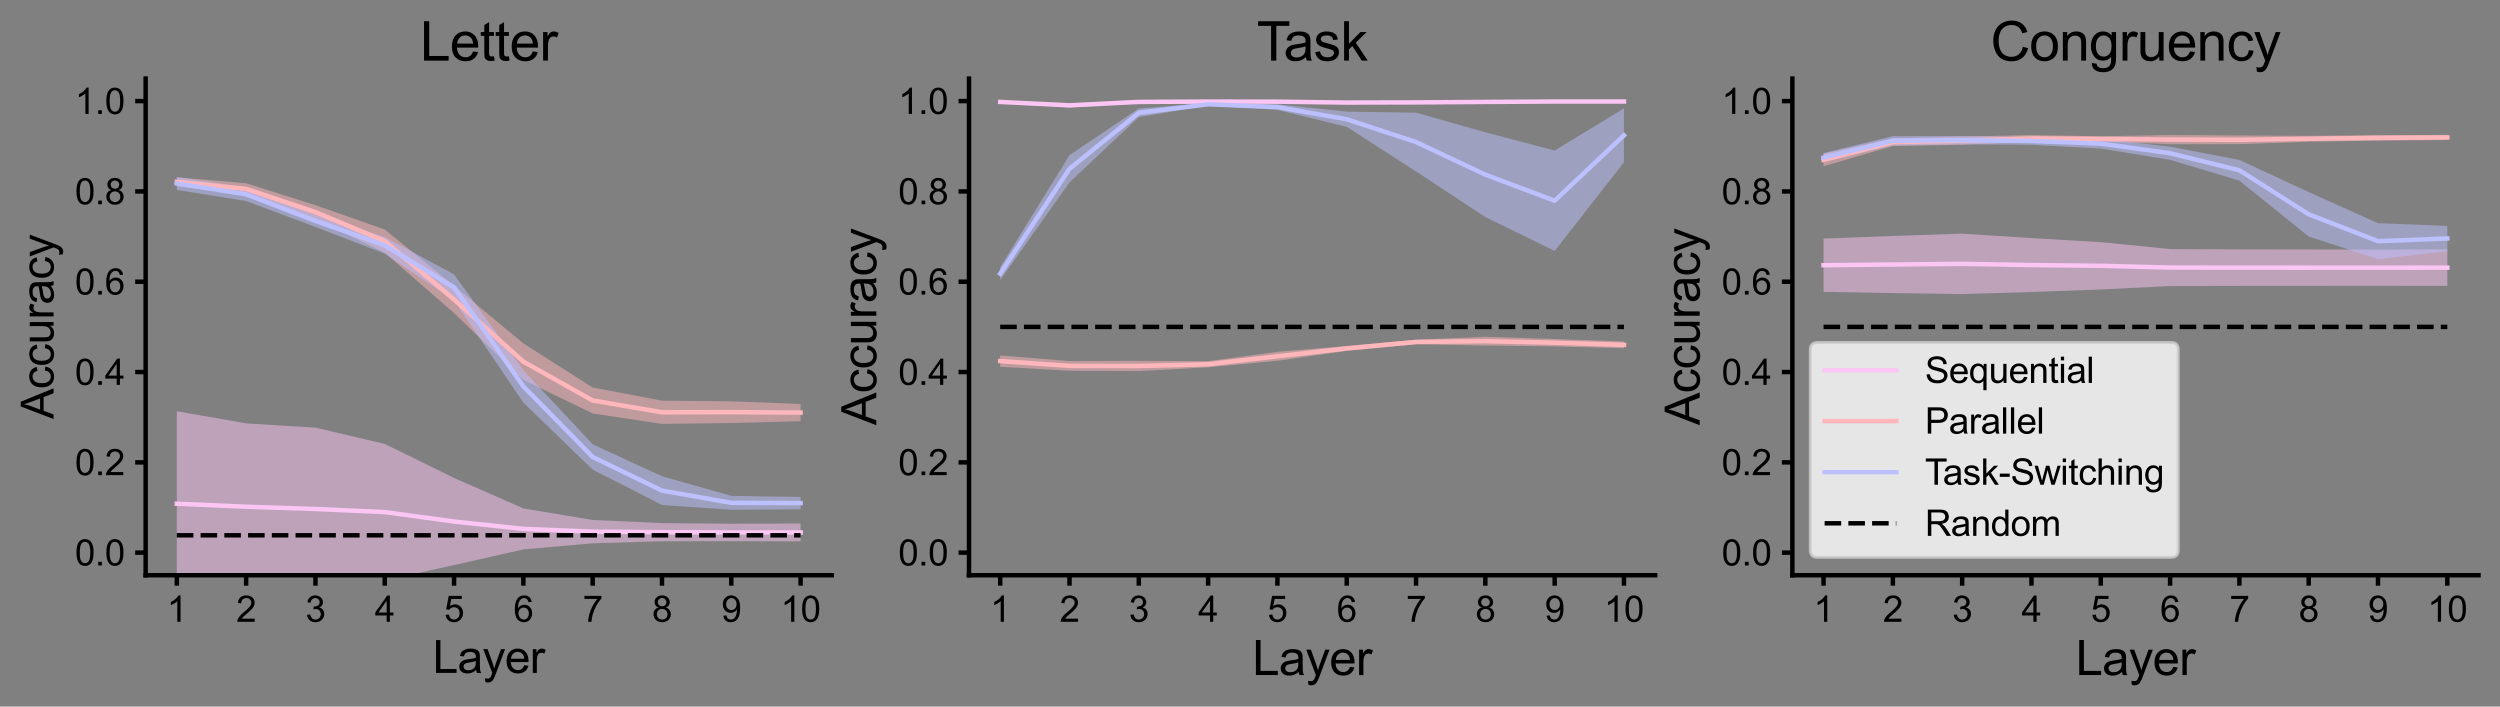 <?xml version="1.0" encoding="utf-8" standalone="no"?>
<!DOCTYPE svg PUBLIC "-//W3C//DTD SVG 1.1//EN"
  "http://www.w3.org/Graphics/SVG/1.1/DTD/svg11.dtd">
<svg height="236.618pt" version="1.1" viewBox="0 0 837.174 236.618" width="837.174pt" xmlns="http://www.w3.org/2000/svg" xmlns:xlink="http://www.w3.org/1999/xlink">
 <rect x="0" y="0" width="837.174" height="236.618" fill="#808080" stroke="none"/>
 <defs>
  <style type="text/css">*{stroke-linecap:butt;stroke-linejoin:round;}</style>
 </defs>
 <g id="figure_1">
  <g id="patch_1">
   <path d="M 0 236.618 
L 837.174 236.618 
L 837.174 0 
L 0 0 
z
" style="fill:none;"/>
  </g>
  <g id="axes_1">
   <g id="patch_2">
    <path d="M 48.774 192.623 
L 278.538 192.623 
L 278.538 26.303 
L 48.774 26.303 
z
" style="fill:none;"/>
   </g>
   <g id="PolyCollection_1">
    <path clip-path="url(#pc967d0739e)" d="M 59.218 137.715 
L 59.218 199.652 
L 82.426 197.592 
L 105.635 197.685 
L 128.843 194.317 
L 152.052 189.236 
L 175.26 183.982 
L 198.469 181.932 
L 221.677 181.252 
L 244.886 181.23 
L 268.095 181.281 
L 268.095 175.307 
L 268.095 175.307 
L 244.886 175.377 
L 221.677 175.171 
L 198.469 174.124 
L 175.26 170.252 
L 152.052 160.05 
L 128.843 148.66 
L 105.635 143.213 
L 82.426 141.78 
L 59.218 137.715 
z
" style="fill:#fbc5f4;fill-opacity:0.5;"/>
   </g>
   <g id="PolyCollection_2">
    <path clip-path="url(#pc967d0739e)" d="M 59.218 59.396 
L 59.218 62.41 
L 82.426 65.149 
L 105.635 73.363 
L 128.843 84.606 
L 152.052 104.846 
L 175.26 127.224 
L 198.469 138.451 
L 221.677 141.952 
L 244.886 141.652 
L 268.095 141.052 
L 268.095 135.283 
L 268.095 135.283 
L 244.886 134.389 
L 221.677 134.181 
L 198.469 129.772 
L 175.26 114.99 
L 152.052 95.741 
L 128.843 76.857 
L 105.635 68.713 
L 82.426 61.366 
L 59.218 59.396 
z
" style="fill:#ffb7bc;fill-opacity:0.5;"/>
   </g>
   <g id="PolyCollection_3">
    <path clip-path="url(#pc967d0739e)" d="M 59.218 59.246 
L 59.218 63.609 
L 82.426 67.318 
L 105.635 76.007 
L 128.843 84.921 
L 152.052 100.578 
L 175.26 134.833 
L 198.469 157.278 
L 221.677 169.116 
L 244.886 170.709 
L 268.095 170.552 
L 268.095 166.41 
L 268.095 166.41 
L 244.886 166.051 
L 221.677 159.476 
L 198.469 148.782 
L 175.26 123.954 
L 152.052 91.898 
L 128.843 79.357 
L 105.635 71.974 
L 82.426 62.839 
L 59.218 59.246 
z
" style="fill:#bdc0ff;fill-opacity:0.5;"/>
   </g>
   <g id="matplotlib.axis_1">
    <g id="xtick_1">
     <g id="line2d_1">
      <defs>
       <path d="M 0 0 
L 0 3.5 
" id="mba973bfcdb" style="stroke:#000000;stroke-width:1.5;"/>
      </defs>
      <g>
       <use style="stroke:#000000;stroke-width:1.5;" x="59.218" xlink:href="#mba973bfcdb" y="192.623"/>
      </g>
     </g>
     <g id="text_1">
      <!-- 1 -->
      <g transform="translate(55.881 208.213)scale(0.12 -0.12)">
       <defs>
        <path d="M 2384 0 
L 1822 0 
L 1822 3584 
Q 1619 3391 1289 3197 
Q 959 3003 697 2906 
L 697 3450 
Q 1169 3672 1522 3987 
Q 1875 4303 2022 4600 
L 2384 4600 
L 2384 0 
z
" id="ArialMT-31" transform="scale(0.016)"/>
       </defs>
       <use xlink:href="#ArialMT-31"/>
      </g>
     </g>
    </g>
    <g id="xtick_2">
     <g id="line2d_2">
      <g>
       <use style="stroke:#000000;stroke-width:1.5;" x="82.426" xlink:href="#mba973bfcdb" y="192.623"/>
      </g>
     </g>
     <g id="text_2">
      <!-- 2 -->
      <g transform="translate(79.09 208.213)scale(0.12 -0.12)">
       <defs>
        <path d="M 3222 541 
L 3222 0 
L 194 0 
Q 188 203 259 391 
Q 375 700 629 1000 
Q 884 1300 1366 1694 
Q 2113 2306 2375 2664 
Q 2638 3022 2638 3341 
Q 2638 3675 2398 3904 
Q 2159 4134 1775 4134 
Q 1369 4134 1125 3890 
Q 881 3647 878 3216 
L 300 3275 
Q 359 3922 746 4261 
Q 1134 4600 1788 4600 
Q 2447 4600 2831 4234 
Q 3216 3869 3216 3328 
Q 3216 3053 3103 2787 
Q 2991 2522 2730 2228 
Q 2469 1934 1863 1422 
Q 1356 997 1212 845 
Q 1069 694 975 541 
L 3222 541 
z
" id="ArialMT-32" transform="scale(0.016)"/>
       </defs>
       <use xlink:href="#ArialMT-32"/>
      </g>
     </g>
    </g>
    <g id="xtick_3">
     <g id="line2d_3">
      <g>
       <use style="stroke:#000000;stroke-width:1.5;" x="105.635" xlink:href="#mba973bfcdb" y="192.623"/>
      </g>
     </g>
     <g id="text_3">
      <!-- 3 -->
      <g transform="translate(102.298 208.213)scale(0.12 -0.12)">
       <defs>
        <path d="M 269 1209 
L 831 1284 
Q 928 806 1161 595 
Q 1394 384 1728 384 
Q 2125 384 2398 659 
Q 2672 934 2672 1341 
Q 2672 1728 2419 1979 
Q 2166 2231 1775 2231 
Q 1616 2231 1378 2169 
L 1441 2663 
Q 1497 2656 1531 2656 
Q 1891 2656 2178 2843 
Q 2466 3031 2466 3422 
Q 2466 3731 2256 3934 
Q 2047 4138 1716 4138 
Q 1388 4138 1169 3931 
Q 950 3725 888 3313 
L 325 3413 
Q 428 3978 793 4289 
Q 1159 4600 1703 4600 
Q 2078 4600 2393 4439 
Q 2709 4278 2876 4000 
Q 3044 3722 3044 3409 
Q 3044 3113 2884 2869 
Q 2725 2625 2413 2481 
Q 2819 2388 3044 2092 
Q 3269 1797 3269 1353 
Q 3269 753 2831 336 
Q 2394 -81 1725 -81 
Q 1122 -81 723 278 
Q 325 638 269 1209 
z
" id="ArialMT-33" transform="scale(0.016)"/>
       </defs>
       <use xlink:href="#ArialMT-33"/>
      </g>
     </g>
    </g>
    <g id="xtick_4">
     <g id="line2d_4">
      <g>
       <use style="stroke:#000000;stroke-width:1.5;" x="128.843" xlink:href="#mba973bfcdb" y="192.623"/>
      </g>
     </g>
     <g id="text_4">
      <!-- 4 -->
      <g transform="translate(125.507 208.213)scale(0.12 -0.12)">
       <defs>
        <path d="M 2069 0 
L 2069 1097 
L 81 1097 
L 81 1613 
L 2172 4581 
L 2631 4581 
L 2631 1613 
L 3250 1613 
L 3250 1097 
L 2631 1097 
L 2631 0 
L 2069 0 
z
M 2069 1613 
L 2069 3678 
L 634 1613 
L 2069 1613 
z
" id="ArialMT-34" transform="scale(0.016)"/>
       </defs>
       <use xlink:href="#ArialMT-34"/>
      </g>
     </g>
    </g>
    <g id="xtick_5">
     <g id="line2d_5">
      <g>
       <use style="stroke:#000000;stroke-width:1.5;" x="152.052" xlink:href="#mba973bfcdb" y="192.623"/>
      </g>
     </g>
     <g id="text_5">
      <!-- 5 -->
      <g transform="translate(148.715 208.213)scale(0.12 -0.12)">
       <defs>
        <path d="M 266 1200 
L 856 1250 
Q 922 819 1161 601 
Q 1400 384 1738 384 
Q 2144 384 2425 690 
Q 2706 997 2706 1503 
Q 2706 1984 2436 2262 
Q 2166 2541 1728 2541 
Q 1456 2541 1237 2417 
Q 1019 2294 894 2097 
L 366 2166 
L 809 4519 
L 3088 4519 
L 3088 3981 
L 1259 3981 
L 1013 2750 
Q 1425 3038 1878 3038 
Q 2478 3038 2890 2622 
Q 3303 2206 3303 1553 
Q 3303 931 2941 478 
Q 2500 -78 1738 -78 
Q 1113 -78 717 272 
Q 322 622 266 1200 
z
" id="ArialMT-35" transform="scale(0.016)"/>
       </defs>
       <use xlink:href="#ArialMT-35"/>
      </g>
     </g>
    </g>
    <g id="xtick_6">
     <g id="line2d_6">
      <g>
       <use style="stroke:#000000;stroke-width:1.5;" x="175.26" xlink:href="#mba973bfcdb" y="192.623"/>
      </g>
     </g>
     <g id="text_6">
      <!-- 6 -->
      <g transform="translate(171.924 208.213)scale(0.12 -0.12)">
       <defs>
        <path d="M 3184 3459 
L 2625 3416 
Q 2550 3747 2413 3897 
Q 2184 4138 1850 4138 
Q 1581 4138 1378 3988 
Q 1113 3794 959 3422 
Q 806 3050 800 2363 
Q 1003 2672 1297 2822 
Q 1591 2972 1913 2972 
Q 2475 2972 2870 2558 
Q 3266 2144 3266 1488 
Q 3266 1056 3080 686 
Q 2894 316 2569 119 
Q 2244 -78 1831 -78 
Q 1128 -78 684 439 
Q 241 956 241 2144 
Q 241 3472 731 4075 
Q 1159 4600 1884 4600 
Q 2425 4600 2770 4297 
Q 3116 3994 3184 3459 
z
M 888 1484 
Q 888 1194 1011 928 
Q 1134 663 1356 523 
Q 1578 384 1822 384 
Q 2178 384 2434 671 
Q 2691 959 2691 1453 
Q 2691 1928 2437 2201 
Q 2184 2475 1800 2475 
Q 1419 2475 1153 2201 
Q 888 1928 888 1484 
z
" id="ArialMT-36" transform="scale(0.016)"/>
       </defs>
       <use xlink:href="#ArialMT-36"/>
      </g>
     </g>
    </g>
    <g id="xtick_7">
     <g id="line2d_7">
      <g>
       <use style="stroke:#000000;stroke-width:1.5;" x="198.469" xlink:href="#mba973bfcdb" y="192.623"/>
      </g>
     </g>
     <g id="text_7">
      <!-- 7 -->
      <g transform="translate(195.132 208.213)scale(0.12 -0.12)">
       <defs>
        <path d="M 303 3981 
L 303 4522 
L 3269 4522 
L 3269 4084 
Q 2831 3619 2401 2847 
Q 1972 2075 1738 1259 
Q 1569 684 1522 0 
L 944 0 
Q 953 541 1156 1306 
Q 1359 2072 1739 2783 
Q 2119 3494 2547 3981 
L 303 3981 
z
" id="ArialMT-37" transform="scale(0.016)"/>
       </defs>
       <use xlink:href="#ArialMT-37"/>
      </g>
     </g>
    </g>
    <g id="xtick_8">
     <g id="line2d_8">
      <g>
       <use style="stroke:#000000;stroke-width:1.5;" x="221.677" xlink:href="#mba973bfcdb" y="192.623"/>
      </g>
     </g>
     <g id="text_8">
      <!-- 8 -->
      <g transform="translate(218.341 208.213)scale(0.12 -0.12)">
       <defs>
        <path d="M 1131 2484 
Q 781 2613 612 2850 
Q 444 3088 444 3419 
Q 444 3919 803 4259 
Q 1163 4600 1759 4600 
Q 2359 4600 2725 4251 
Q 3091 3903 3091 3403 
Q 3091 3084 2923 2848 
Q 2756 2613 2416 2484 
Q 2838 2347 3058 2040 
Q 3278 1734 3278 1309 
Q 3278 722 2862 322 
Q 2447 -78 1769 -78 
Q 1091 -78 675 323 
Q 259 725 259 1325 
Q 259 1772 486 2073 
Q 713 2375 1131 2484 
z
M 1019 3438 
Q 1019 3113 1228 2906 
Q 1438 2700 1772 2700 
Q 2097 2700 2305 2904 
Q 2513 3109 2513 3406 
Q 2513 3716 2298 3927 
Q 2084 4138 1766 4138 
Q 1444 4138 1231 3931 
Q 1019 3725 1019 3438 
z
M 838 1322 
Q 838 1081 952 856 
Q 1066 631 1291 507 
Q 1516 384 1775 384 
Q 2178 384 2440 643 
Q 2703 903 2703 1303 
Q 2703 1709 2433 1975 
Q 2163 2241 1756 2241 
Q 1359 2241 1098 1978 
Q 838 1716 838 1322 
z
" id="ArialMT-38" transform="scale(0.016)"/>
       </defs>
       <use xlink:href="#ArialMT-38"/>
      </g>
     </g>
    </g>
    <g id="xtick_9">
     <g id="line2d_9">
      <g>
       <use style="stroke:#000000;stroke-width:1.5;" x="244.886" xlink:href="#mba973bfcdb" y="192.623"/>
      </g>
     </g>
     <g id="text_9">
      <!-- 9 -->
      <g transform="translate(241.549 208.213)scale(0.12 -0.12)">
       <defs>
        <path d="M 350 1059 
L 891 1109 
Q 959 728 1153 556 
Q 1347 384 1650 384 
Q 1909 384 2104 503 
Q 2300 622 2425 820 
Q 2550 1019 2634 1356 
Q 2719 1694 2719 2044 
Q 2719 2081 2716 2156 
Q 2547 1888 2255 1720 
Q 1963 1553 1622 1553 
Q 1053 1553 659 1965 
Q 266 2378 266 3053 
Q 266 3750 677 4175 
Q 1088 4600 1706 4600 
Q 2153 4600 2523 4359 
Q 2894 4119 3086 3673 
Q 3278 3228 3278 2384 
Q 3278 1506 3087 986 
Q 2897 466 2520 194 
Q 2144 -78 1638 -78 
Q 1100 -78 759 220 
Q 419 519 350 1059 
z
M 2653 3081 
Q 2653 3566 2395 3850 
Q 2138 4134 1775 4134 
Q 1400 4134 1122 3828 
Q 844 3522 844 3034 
Q 844 2597 1108 2323 
Q 1372 2050 1759 2050 
Q 2150 2050 2401 2323 
Q 2653 2597 2653 3081 
z
" id="ArialMT-39" transform="scale(0.016)"/>
       </defs>
       <use xlink:href="#ArialMT-39"/>
      </g>
     </g>
    </g>
    <g id="xtick_10">
     <g id="line2d_10">
      <g>
       <use style="stroke:#000000;stroke-width:1.5;" x="268.095" xlink:href="#mba973bfcdb" y="192.623"/>
      </g>
     </g>
     <g id="text_10">
      <!-- 10 -->
      <g transform="translate(261.421 208.213)scale(0.12 -0.12)">
       <defs>
        <path d="M 266 2259 
Q 266 3072 433 3567 
Q 600 4063 929 4331 
Q 1259 4600 1759 4600 
Q 2128 4600 2406 4451 
Q 2684 4303 2865 4023 
Q 3047 3744 3150 3342 
Q 3253 2941 3253 2259 
Q 3253 1453 3087 958 
Q 2922 463 2592 192 
Q 2263 -78 1759 -78 
Q 1097 -78 719 397 
Q 266 969 266 2259 
z
M 844 2259 
Q 844 1131 1108 757 
Q 1372 384 1759 384 
Q 2147 384 2411 759 
Q 2675 1134 2675 2259 
Q 2675 3391 2411 3762 
Q 2147 4134 1753 4134 
Q 1366 4134 1134 3806 
Q 844 3388 844 2259 
z
" id="ArialMT-30" transform="scale(0.016)"/>
       </defs>
       <use xlink:href="#ArialMT-31"/>
       <use x="55.615" xlink:href="#ArialMT-30"/>
      </g>
     </g>
    </g>
    <g id="text_11">
     <!-- Layer -->
     <g transform="translate(144.897 225.335)scale(0.15 -0.15)">
      <defs>
       <path d="M 469 0 
L 469 4581 
L 1075 4581 
L 1075 541 
L 3331 541 
L 3331 0 
L 469 0 
z
" id="ArialMT-4c" transform="scale(0.016)"/>
       <path d="M 2588 409 
Q 2275 144 1986 34 
Q 1697 -75 1366 -75 
Q 819 -75 525 192 
Q 231 459 231 875 
Q 231 1119 342 1320 
Q 453 1522 633 1644 
Q 813 1766 1038 1828 
Q 1203 1872 1538 1913 
Q 2219 1994 2541 2106 
Q 2544 2222 2544 2253 
Q 2544 2597 2384 2738 
Q 2169 2928 1744 2928 
Q 1347 2928 1158 2789 
Q 969 2650 878 2297 
L 328 2372 
Q 403 2725 575 2942 
Q 747 3159 1072 3276 
Q 1397 3394 1825 3394 
Q 2250 3394 2515 3294 
Q 2781 3194 2906 3042 
Q 3031 2891 3081 2659 
Q 3109 2516 3109 2141 
L 3109 1391 
Q 3109 606 3145 398 
Q 3181 191 3288 0 
L 2700 0 
Q 2613 175 2588 409 
z
M 2541 1666 
Q 2234 1541 1622 1453 
Q 1275 1403 1131 1340 
Q 988 1278 909 1158 
Q 831 1038 831 891 
Q 831 666 1001 516 
Q 1172 366 1500 366 
Q 1825 366 2078 508 
Q 2331 650 2450 897 
Q 2541 1088 2541 1459 
L 2541 1666 
z
" id="ArialMT-61" transform="scale(0.016)"/>
       <path d="M 397 -1278 
L 334 -750 
Q 519 -800 656 -800 
Q 844 -800 956 -737 
Q 1069 -675 1141 -563 
Q 1194 -478 1313 -144 
Q 1328 -97 1363 -6 
L 103 3319 
L 709 3319 
L 1400 1397 
Q 1534 1031 1641 628 
Q 1738 1016 1872 1384 
L 2581 3319 
L 3144 3319 
L 1881 -56 
Q 1678 -603 1566 -809 
Q 1416 -1088 1222 -1217 
Q 1028 -1347 759 -1347 
Q 597 -1347 397 -1278 
z
" id="ArialMT-79" transform="scale(0.016)"/>
       <path d="M 2694 1069 
L 3275 997 
Q 3138 488 2766 206 
Q 2394 -75 1816 -75 
Q 1088 -75 661 373 
Q 234 822 234 1631 
Q 234 2469 665 2931 
Q 1097 3394 1784 3394 
Q 2450 3394 2872 2941 
Q 3294 2488 3294 1666 
Q 3294 1616 3291 1516 
L 816 1516 
Q 847 969 1125 678 
Q 1403 388 1819 388 
Q 2128 388 2347 550 
Q 2566 713 2694 1069 
z
M 847 1978 
L 2700 1978 
Q 2663 2397 2488 2606 
Q 2219 2931 1791 2931 
Q 1403 2931 1139 2672 
Q 875 2413 847 1978 
z
" id="ArialMT-65" transform="scale(0.016)"/>
       <path d="M 416 0 
L 416 3319 
L 922 3319 
L 922 2816 
Q 1116 3169 1280 3281 
Q 1444 3394 1641 3394 
Q 1925 3394 2219 3213 
L 2025 2691 
Q 1819 2813 1613 2813 
Q 1428 2813 1281 2702 
Q 1134 2591 1072 2394 
Q 978 2094 978 1738 
L 978 0 
L 416 0 
z
" id="ArialMT-72" transform="scale(0.016)"/>
      </defs>
      <use xlink:href="#ArialMT-4c"/>
      <use x="55.615" xlink:href="#ArialMT-61"/>
      <use x="111.23" xlink:href="#ArialMT-79"/>
      <use x="161.23" xlink:href="#ArialMT-65"/>
      <use x="216.846" xlink:href="#ArialMT-72"/>
     </g>
    </g>
   </g>
   <g id="matplotlib.axis_2">
    <g id="ytick_1">
     <g id="line2d_11">
      <defs>
       <path d="M 0 0 
L -3.5 0 
" id="mf92af7bcd1" style="stroke:#000000;stroke-width:1.5;"/>
      </defs>
      <g>
       <use style="stroke:#000000;stroke-width:1.5;" x="48.774" xlink:href="#mf92af7bcd1" y="185.063"/>
      </g>
     </g>
     <g id="text_12">
      <!-- 0.0 -->
      <g transform="translate(25.094 189.358)scale(0.12 -0.12)">
       <defs>
        <path d="M 581 0 
L 581 641 
L 1222 641 
L 1222 0 
L 581 0 
z
" id="ArialMT-2e" transform="scale(0.016)"/>
       </defs>
       <use xlink:href="#ArialMT-30"/>
       <use x="55.615" xlink:href="#ArialMT-2e"/>
       <use x="83.398" xlink:href="#ArialMT-30"/>
      </g>
     </g>
    </g>
    <g id="ytick_2">
     <g id="line2d_12">
      <g>
       <use style="stroke:#000000;stroke-width:1.5;" x="48.774" xlink:href="#mf92af7bcd1" y="154.823"/>
      </g>
     </g>
     <g id="text_13">
      <!-- 0.2 -->
      <g transform="translate(25.094 159.118)scale(0.12 -0.12)">
       <use xlink:href="#ArialMT-30"/>
       <use x="55.615" xlink:href="#ArialMT-2e"/>
       <use x="83.398" xlink:href="#ArialMT-32"/>
      </g>
     </g>
    </g>
    <g id="ytick_3">
     <g id="line2d_13">
      <g>
       <use style="stroke:#000000;stroke-width:1.5;" x="48.774" xlink:href="#mf92af7bcd1" y="124.583"/>
      </g>
     </g>
     <g id="text_14">
      <!-- 0.4 -->
      <g transform="translate(25.094 128.878)scale(0.12 -0.12)">
       <use xlink:href="#ArialMT-30"/>
       <use x="55.615" xlink:href="#ArialMT-2e"/>
       <use x="83.398" xlink:href="#ArialMT-34"/>
      </g>
     </g>
    </g>
    <g id="ytick_4">
     <g id="line2d_14">
      <g>
       <use style="stroke:#000000;stroke-width:1.5;" x="48.774" xlink:href="#mf92af7bcd1" y="94.343"/>
      </g>
     </g>
     <g id="text_15">
      <!-- 0.6 -->
      <g transform="translate(25.094 98.638)scale(0.12 -0.12)">
       <use xlink:href="#ArialMT-30"/>
       <use x="55.615" xlink:href="#ArialMT-2e"/>
       <use x="83.398" xlink:href="#ArialMT-36"/>
      </g>
     </g>
    </g>
    <g id="ytick_5">
     <g id="line2d_15">
      <g>
       <use style="stroke:#000000;stroke-width:1.5;" x="48.774" xlink:href="#mf92af7bcd1" y="64.103"/>
      </g>
     </g>
     <g id="text_16">
      <!-- 0.8 -->
      <g transform="translate(25.094 68.398)scale(0.12 -0.12)">
       <use xlink:href="#ArialMT-30"/>
       <use x="55.615" xlink:href="#ArialMT-2e"/>
       <use x="83.398" xlink:href="#ArialMT-38"/>
      </g>
     </g>
    </g>
    <g id="ytick_6">
     <g id="line2d_16">
      <g>
       <use style="stroke:#000000;stroke-width:1.5;" x="48.774" xlink:href="#mf92af7bcd1" y="33.863"/>
      </g>
     </g>
     <g id="text_17">
      <!-- 1.0 -->
      <g transform="translate(25.094 38.158)scale(0.12 -0.12)">
       <use xlink:href="#ArialMT-31"/>
       <use x="55.615" xlink:href="#ArialMT-2e"/>
       <use x="83.398" xlink:href="#ArialMT-30"/>
      </g>
     </g>
    </g>
    <g id="text_18">
     <!-- Accuracy -->
     <g transform="translate(17.937 140.305)rotate(-90)scale(0.15 -0.15)">
      <defs>
       <path d="M -9 0 
L 1750 4581 
L 2403 4581 
L 4278 0 
L 3588 0 
L 3053 1388 
L 1138 1388 
L 634 0 
L -9 0 
z
M 1313 1881 
L 2866 1881 
L 2388 3150 
Q 2169 3728 2063 4100 
Q 1975 3659 1816 3225 
L 1313 1881 
z
" id="ArialMT-41" transform="scale(0.016)"/>
       <path d="M 2588 1216 
L 3141 1144 
Q 3050 572 2676 248 
Q 2303 -75 1759 -75 
Q 1078 -75 664 370 
Q 250 816 250 1647 
Q 250 2184 428 2587 
Q 606 2991 970 3192 
Q 1334 3394 1763 3394 
Q 2303 3394 2647 3120 
Q 2991 2847 3088 2344 
L 2541 2259 
Q 2463 2594 2264 2762 
Q 2066 2931 1784 2931 
Q 1359 2931 1093 2626 
Q 828 2322 828 1663 
Q 828 994 1084 691 
Q 1341 388 1753 388 
Q 2084 388 2306 591 
Q 2528 794 2588 1216 
z
" id="ArialMT-63" transform="scale(0.016)"/>
       <path d="M 2597 0 
L 2597 488 
Q 2209 -75 1544 -75 
Q 1250 -75 995 37 
Q 741 150 617 320 
Q 494 491 444 738 
Q 409 903 409 1263 
L 409 3319 
L 972 3319 
L 972 1478 
Q 972 1038 1006 884 
Q 1059 663 1231 536 
Q 1403 409 1656 409 
Q 1909 409 2131 539 
Q 2353 669 2445 892 
Q 2538 1116 2538 1541 
L 2538 3319 
L 3100 3319 
L 3100 0 
L 2597 0 
z
" id="ArialMT-75" transform="scale(0.016)"/>
      </defs>
      <use xlink:href="#ArialMT-41"/>
      <use x="66.699" xlink:href="#ArialMT-63"/>
      <use x="116.699" xlink:href="#ArialMT-63"/>
      <use x="166.699" xlink:href="#ArialMT-75"/>
      <use x="222.314" xlink:href="#ArialMT-72"/>
      <use x="255.615" xlink:href="#ArialMT-61"/>
      <use x="311.23" xlink:href="#ArialMT-63"/>
      <use x="361.23" xlink:href="#ArialMT-79"/>
     </g>
    </g>
   </g>
   <g id="line2d_17">
    <path clip-path="url(#pc967d0739e)" d="M 59.218 168.683 
L 82.426 169.686 
L 105.635 170.449 
L 128.843 171.489 
L 152.052 174.643 
L 175.26 177.117 
L 198.469 178.028 
L 221.677 178.212 
L 244.886 178.304 
L 268.095 178.294 
" style="fill:none;stroke:#fbc5f4;stroke-linecap:square;stroke-width:1.5;"/>
   </g>
   <g id="line2d_18">
    <path clip-path="url(#pc967d0739e)" d="M 59.218 60.903 
L 82.426 63.257 
L 105.635 71.038 
L 128.843 80.732 
L 152.052 100.294 
L 175.26 121.107 
L 198.469 134.112 
L 221.677 138.066 
L 244.886 138.02 
L 268.095 138.168 
" style="fill:none;stroke:#ffb7bc;stroke-linecap:square;stroke-width:1.5;"/>
   </g>
   <g id="line2d_19">
    <path clip-path="url(#pc967d0739e)" d="M 59.218 61.427 
L 82.426 65.078 
L 105.635 73.99 
L 128.843 82.139 
L 152.052 96.238 
L 175.26 129.394 
L 198.469 153.03 
L 221.677 164.296 
L 244.886 168.38 
L 268.095 168.481 
" style="fill:none;stroke:#bdc0ff;stroke-linecap:square;stroke-width:1.5;"/>
   </g>
   <g id="line2d_20">
    <path clip-path="url(#pc967d0739e)" d="M 59.218 179.248 
L 82.426 179.248 
L 105.635 179.248 
L 128.843 179.248 
L 152.052 179.248 
L 175.26 179.248 
L 198.469 179.248 
L 221.677 179.248 
L 244.886 179.248 
L 268.095 179.248 
" style="fill:none;stroke:#000000;stroke-dasharray:5.55,2.4;stroke-dashoffset:0;stroke-width:1.5;"/>
   </g>
   <g id="patch_3">
    <path d="M 48.774 192.623 
L 48.774 26.303 
" style="fill:none;stroke:#000000;stroke-linecap:square;stroke-linejoin:miter;stroke-width:1.5;"/>
   </g>
   <g id="patch_4">
    <path d="M 48.774 192.623 
L 278.538 192.623 
" style="fill:none;stroke:#000000;stroke-linecap:square;stroke-linejoin:miter;stroke-width:1.5;"/>
   </g>
   <g id="text_19">
    <!-- Letter -->
    <g transform="translate(140.644 20.303)scale(0.18 -0.18)">
     <defs>
      <path d="M 1650 503 
L 1731 6 
Q 1494 -44 1306 -44 
Q 1000 -44 831 53 
Q 663 150 594 308 
Q 525 466 525 972 
L 525 2881 
L 113 2881 
L 113 3319 
L 525 3319 
L 525 4141 
L 1084 4478 
L 1084 3319 
L 1650 3319 
L 1650 2881 
L 1084 2881 
L 1084 941 
Q 1084 700 1114 631 
Q 1144 563 1211 522 
Q 1278 481 1403 481 
Q 1497 481 1650 503 
z
" id="ArialMT-74" transform="scale(0.016)"/>
     </defs>
     <use xlink:href="#ArialMT-4c"/>
     <use x="55.615" xlink:href="#ArialMT-65"/>
     <use x="111.23" xlink:href="#ArialMT-74"/>
     <use x="139.014" xlink:href="#ArialMT-74"/>
     <use x="166.797" xlink:href="#ArialMT-65"/>
     <use x="222.412" xlink:href="#ArialMT-72"/>
    </g>
   </g>
  </g>
  <g id="axes_2">
   <g id="patch_5">
    <path d="M 324.491 192.623 
L 554.256 192.623 
L 554.256 26.303 
L 324.491 26.303 
z
" style="fill:none;"/>
   </g>
   <g id="PolyCollection_4">
    <path clip-path="url(#p9aa01dba9c)" d="M 334.935 34.039 
L 334.935 34.24 
L 358.144 36.01 
L 381.352 34.268 
L 404.561 34.121 
L 427.769 34.207 
L 450.978 34.623 
L 474.187 34.43 
L 497.395 34.35 
L 520.604 34.103 
L 543.812 34.092 
L 543.812 33.874 
L 543.812 33.874 
L 520.604 33.882 
L 497.395 33.911 
L 474.187 34.143 
L 450.978 34.06 
L 427.769 33.888 
L 404.561 33.9 
L 381.352 33.974 
L 358.144 34.55 
L 334.935 34.039 
z
" style="fill:#fbc5f4;fill-opacity:0.5;"/>
   </g>
   <g id="PolyCollection_5">
    <path clip-path="url(#p9aa01dba9c)" d="M 334.935 119.023 
L 334.935 122.823 
L 358.144 124.15 
L 381.352 124.272 
L 404.561 122.992 
L 427.769 120.812 
L 450.978 117.496 
L 474.187 115.28 
L 497.395 115.715 
L 520.604 115.985 
L 543.812 116.61 
L 543.812 114.347 
L 543.812 114.347 
L 520.604 113.537 
L 497.395 112.777 
L 474.187 113.745 
L 450.978 115.852 
L 427.769 117.815 
L 404.561 120.951 
L 381.352 120.83 
L 358.144 120.915 
L 334.935 119.023 
z
" style="fill:#ffb7bc;fill-opacity:0.5;"/>
   </g>
   <g id="PolyCollection_6">
    <path clip-path="url(#p9aa01dba9c)" d="M 334.935 89.485 
L 334.935 93.775 
L 358.144 61.081 
L 381.352 39.213 
L 404.561 35.307 
L 427.769 36.78 
L 450.978 42.492 
L 474.187 57.417 
L 497.395 72.673 
L 520.604 84.036 
L 543.812 54.35 
L 543.812 36.296 
L 543.812 36.296 
L 520.604 50.406 
L 497.395 44.295 
L 474.187 37.736 
L 450.978 37.375 
L 427.769 34.939 
L 404.561 34.535 
L 381.352 36.331 
L 358.144 51.951 
L 334.935 89.485 
z
" style="fill:#bdc0ff;fill-opacity:0.5;"/>
   </g>
   <g id="matplotlib.axis_3">
    <g id="xtick_11">
     <g id="line2d_21">
      <g>
       <use style="stroke:#000000;stroke-width:1.5;" x="334.935" xlink:href="#mba973bfcdb" y="192.623"/>
      </g>
     </g>
     <g id="text_20">
      <!-- 1 -->
      <g transform="translate(331.599 208.213)scale(0.12 -0.12)">
       <use xlink:href="#ArialMT-31"/>
      </g>
     </g>
    </g>
    <g id="xtick_12">
     <g id="line2d_22">
      <g>
       <use style="stroke:#000000;stroke-width:1.5;" x="358.144" xlink:href="#mba973bfcdb" y="192.623"/>
      </g>
     </g>
     <g id="text_21">
      <!-- 2 -->
      <g transform="translate(354.807 208.213)scale(0.12 -0.12)">
       <use xlink:href="#ArialMT-32"/>
      </g>
     </g>
    </g>
    <g id="xtick_13">
     <g id="line2d_23">
      <g>
       <use style="stroke:#000000;stroke-width:1.5;" x="381.352" xlink:href="#mba973bfcdb" y="192.623"/>
      </g>
     </g>
     <g id="text_22">
      <!-- 3 -->
      <g transform="translate(378.016 208.213)scale(0.12 -0.12)">
       <use xlink:href="#ArialMT-33"/>
      </g>
     </g>
    </g>
    <g id="xtick_14">
     <g id="line2d_24">
      <g>
       <use style="stroke:#000000;stroke-width:1.5;" x="404.561" xlink:href="#mba973bfcdb" y="192.623"/>
      </g>
     </g>
     <g id="text_23">
      <!-- 4 -->
      <g transform="translate(401.224 208.213)scale(0.12 -0.12)">
       <use xlink:href="#ArialMT-34"/>
      </g>
     </g>
    </g>
    <g id="xtick_15">
     <g id="line2d_25">
      <g>
       <use style="stroke:#000000;stroke-width:1.5;" x="427.769" xlink:href="#mba973bfcdb" y="192.623"/>
      </g>
     </g>
     <g id="text_24">
      <!-- 5 -->
      <g transform="translate(424.433 208.213)scale(0.12 -0.12)">
       <use xlink:href="#ArialMT-35"/>
      </g>
     </g>
    </g>
    <g id="xtick_16">
     <g id="line2d_26">
      <g>
       <use style="stroke:#000000;stroke-width:1.5;" x="450.978" xlink:href="#mba973bfcdb" y="192.623"/>
      </g>
     </g>
     <g id="text_25">
      <!-- 6 -->
      <g transform="translate(447.641 208.213)scale(0.12 -0.12)">
       <use xlink:href="#ArialMT-36"/>
      </g>
     </g>
    </g>
    <g id="xtick_17">
     <g id="line2d_27">
      <g>
       <use style="stroke:#000000;stroke-width:1.5;" x="474.187" xlink:href="#mba973bfcdb" y="192.623"/>
      </g>
     </g>
     <g id="text_26">
      <!-- 7 -->
      <g transform="translate(470.85 208.213)scale(0.12 -0.12)">
       <use xlink:href="#ArialMT-37"/>
      </g>
     </g>
    </g>
    <g id="xtick_18">
     <g id="line2d_28">
      <g>
       <use style="stroke:#000000;stroke-width:1.5;" x="497.395" xlink:href="#mba973bfcdb" y="192.623"/>
      </g>
     </g>
     <g id="text_27">
      <!-- 8 -->
      <g transform="translate(494.059 208.213)scale(0.12 -0.12)">
       <use xlink:href="#ArialMT-38"/>
      </g>
     </g>
    </g>
    <g id="xtick_19">
     <g id="line2d_29">
      <g>
       <use style="stroke:#000000;stroke-width:1.5;" x="520.604" xlink:href="#mba973bfcdb" y="192.623"/>
      </g>
     </g>
     <g id="text_28">
      <!-- 9 -->
      <g transform="translate(517.267 208.213)scale(0.12 -0.12)">
       <use xlink:href="#ArialMT-39"/>
      </g>
     </g>
    </g>
    <g id="xtick_20">
     <g id="line2d_30">
      <g>
       <use style="stroke:#000000;stroke-width:1.5;" x="543.812" xlink:href="#mba973bfcdb" y="192.623"/>
      </g>
     </g>
     <g id="text_29">
      <!-- 10 -->
      <g transform="translate(537.139 208.213)scale(0.12 -0.12)">
       <use xlink:href="#ArialMT-31"/>
       <use x="55.615" xlink:href="#ArialMT-30"/>
      </g>
     </g>
    </g>
    <g id="text_30">
     <!-- Layer -->
     <g transform="translate(419.364 226.05)scale(0.16 -0.16)">
      <use xlink:href="#ArialMT-4c"/>
      <use x="55.615" xlink:href="#ArialMT-61"/>
      <use x="111.23" xlink:href="#ArialMT-79"/>
      <use x="161.23" xlink:href="#ArialMT-65"/>
      <use x="216.846" xlink:href="#ArialMT-72"/>
     </g>
    </g>
   </g>
   <g id="matplotlib.axis_4">
    <g id="ytick_7">
     <g id="line2d_31">
      <g>
       <use style="stroke:#000000;stroke-width:1.5;" x="324.491" xlink:href="#mf92af7bcd1" y="185.063"/>
      </g>
     </g>
     <g id="text_31">
      <!-- 0.0 -->
      <g transform="translate(300.811 189.358)scale(0.12 -0.12)">
       <use xlink:href="#ArialMT-30"/>
       <use x="55.615" xlink:href="#ArialMT-2e"/>
       <use x="83.398" xlink:href="#ArialMT-30"/>
      </g>
     </g>
    </g>
    <g id="ytick_8">
     <g id="line2d_32">
      <g>
       <use style="stroke:#000000;stroke-width:1.5;" x="324.491" xlink:href="#mf92af7bcd1" y="154.823"/>
      </g>
     </g>
     <g id="text_32">
      <!-- 0.2 -->
      <g transform="translate(300.811 159.118)scale(0.12 -0.12)">
       <use xlink:href="#ArialMT-30"/>
       <use x="55.615" xlink:href="#ArialMT-2e"/>
       <use x="83.398" xlink:href="#ArialMT-32"/>
      </g>
     </g>
    </g>
    <g id="ytick_9">
     <g id="line2d_33">
      <g>
       <use style="stroke:#000000;stroke-width:1.5;" x="324.491" xlink:href="#mf92af7bcd1" y="124.583"/>
      </g>
     </g>
     <g id="text_33">
      <!-- 0.4 -->
      <g transform="translate(300.811 128.878)scale(0.12 -0.12)">
       <use xlink:href="#ArialMT-30"/>
       <use x="55.615" xlink:href="#ArialMT-2e"/>
       <use x="83.398" xlink:href="#ArialMT-34"/>
      </g>
     </g>
    </g>
    <g id="ytick_10">
     <g id="line2d_34">
      <g>
       <use style="stroke:#000000;stroke-width:1.5;" x="324.491" xlink:href="#mf92af7bcd1" y="94.343"/>
      </g>
     </g>
     <g id="text_34">
      <!-- 0.6 -->
      <g transform="translate(300.811 98.638)scale(0.12 -0.12)">
       <use xlink:href="#ArialMT-30"/>
       <use x="55.615" xlink:href="#ArialMT-2e"/>
       <use x="83.398" xlink:href="#ArialMT-36"/>
      </g>
     </g>
    </g>
    <g id="ytick_11">
     <g id="line2d_35">
      <g>
       <use style="stroke:#000000;stroke-width:1.5;" x="324.491" xlink:href="#mf92af7bcd1" y="64.103"/>
      </g>
     </g>
     <g id="text_35">
      <!-- 0.8 -->
      <g transform="translate(300.811 68.398)scale(0.12 -0.12)">
       <use xlink:href="#ArialMT-30"/>
       <use x="55.615" xlink:href="#ArialMT-2e"/>
       <use x="83.398" xlink:href="#ArialMT-38"/>
      </g>
     </g>
    </g>
    <g id="ytick_12">
     <g id="line2d_36">
      <g>
       <use style="stroke:#000000;stroke-width:1.5;" x="324.491" xlink:href="#mf92af7bcd1" y="33.863"/>
      </g>
     </g>
     <g id="text_36">
      <!-- 1.0 -->
      <g transform="translate(300.811 38.158)scale(0.12 -0.12)">
       <use xlink:href="#ArialMT-31"/>
       <use x="55.615" xlink:href="#ArialMT-2e"/>
       <use x="83.398" xlink:href="#ArialMT-30"/>
      </g>
     </g>
    </g>
    <g id="text_37">
     <!-- Accuracy -->
     <g transform="translate(293.444 142.361)rotate(-90)scale(0.16 -0.16)">
      <use xlink:href="#ArialMT-41"/>
      <use x="66.699" xlink:href="#ArialMT-63"/>
      <use x="116.699" xlink:href="#ArialMT-63"/>
      <use x="166.699" xlink:href="#ArialMT-75"/>
      <use x="222.314" xlink:href="#ArialMT-72"/>
      <use x="255.615" xlink:href="#ArialMT-61"/>
      <use x="311.23" xlink:href="#ArialMT-63"/>
      <use x="361.23" xlink:href="#ArialMT-79"/>
     </g>
    </g>
   </g>
   <g id="line2d_37">
    <path clip-path="url(#p9aa01dba9c)" d="M 334.935 34.139 
L 358.144 35.28 
L 381.352 34.121 
L 404.561 34.011 
L 427.769 34.047 
L 450.978 34.342 
L 474.187 34.287 
L 497.395 34.13 
L 520.604 33.992 
L 543.812 33.983 
" style="fill:none;stroke:#fbc5f4;stroke-linecap:square;stroke-width:1.5;"/>
   </g>
   <g id="line2d_38">
    <path clip-path="url(#p9aa01dba9c)" d="M 334.935 120.923 
L 358.144 122.532 
L 381.352 122.551 
L 404.561 121.971 
L 427.769 119.314 
L 450.978 116.674 
L 474.187 114.513 
L 497.395 114.246 
L 520.604 114.761 
L 543.812 115.478 
" style="fill:none;stroke:#ffb7bc;stroke-linecap:square;stroke-width:1.5;"/>
   </g>
   <g id="line2d_39">
    <path clip-path="url(#p9aa01dba9c)" d="M 334.935 91.63 
L 358.144 56.516 
L 381.352 37.772 
L 404.561 34.921 
L 427.769 35.859 
L 450.978 39.934 
L 474.187 47.576 
L 497.395 58.484 
L 520.604 67.221 
L 543.812 45.323 
" style="fill:none;stroke:#bdc0ff;stroke-linecap:square;stroke-width:1.5;"/>
   </g>
   <g id="line2d_40">
    <path clip-path="url(#p9aa01dba9c)" d="M 334.935 109.463 
L 358.144 109.463 
L 381.352 109.463 
L 404.561 109.463 
L 427.769 109.463 
L 450.978 109.463 
L 474.187 109.463 
L 497.395 109.463 
L 520.604 109.463 
L 543.812 109.463 
" style="fill:none;stroke:#000000;stroke-dasharray:5.55,2.4;stroke-dashoffset:0;stroke-width:1.5;"/>
   </g>
   <g id="patch_6">
    <path d="M 324.491 192.623 
L 324.491 26.303 
" style="fill:none;stroke:#000000;stroke-linecap:square;stroke-linejoin:miter;stroke-width:1.5;"/>
   </g>
   <g id="patch_7">
    <path d="M 324.491 192.623 
L 554.256 192.623 
" style="fill:none;stroke:#000000;stroke-linecap:square;stroke-linejoin:miter;stroke-width:1.5;"/>
   </g>
   <g id="text_38">
    <!-- Task -->
    <g transform="translate(420.873 20.303)scale(0.18 -0.18)">
     <defs>
      <path d="M 1659 0 
L 1659 4041 
L 150 4041 
L 150 4581 
L 3781 4581 
L 3781 4041 
L 2266 4041 
L 2266 0 
L 1659 0 
z
" id="ArialMT-54" transform="scale(0.016)"/>
      <path d="M 197 991 
L 753 1078 
Q 800 744 1014 566 
Q 1228 388 1613 388 
Q 2000 388 2187 545 
Q 2375 703 2375 916 
Q 2375 1106 2209 1216 
Q 2094 1291 1634 1406 
Q 1016 1563 777 1677 
Q 538 1791 414 1992 
Q 291 2194 291 2438 
Q 291 2659 392 2848 
Q 494 3038 669 3163 
Q 800 3259 1026 3326 
Q 1253 3394 1513 3394 
Q 1903 3394 2198 3281 
Q 2494 3169 2634 2976 
Q 2775 2784 2828 2463 
L 2278 2388 
Q 2241 2644 2061 2787 
Q 1881 2931 1553 2931 
Q 1166 2931 1000 2803 
Q 834 2675 834 2503 
Q 834 2394 903 2306 
Q 972 2216 1119 2156 
Q 1203 2125 1616 2013 
Q 2213 1853 2448 1751 
Q 2684 1650 2818 1456 
Q 2953 1263 2953 975 
Q 2953 694 2789 445 
Q 2625 197 2315 61 
Q 2006 -75 1616 -75 
Q 969 -75 630 194 
Q 291 463 197 991 
z
" id="ArialMT-73" transform="scale(0.016)"/>
      <path d="M 425 0 
L 425 4581 
L 988 4581 
L 988 1969 
L 2319 3319 
L 3047 3319 
L 1778 2088 
L 3175 0 
L 2481 0 
L 1384 1697 
L 988 1316 
L 988 0 
L 425 0 
z
" id="ArialMT-6b" transform="scale(0.016)"/>
     </defs>
     <use xlink:href="#ArialMT-54"/>
     <use x="49.959" xlink:href="#ArialMT-61"/>
     <use x="105.574" xlink:href="#ArialMT-73"/>
     <use x="155.574" xlink:href="#ArialMT-6b"/>
    </g>
   </g>
  </g>
  <g id="axes_3">
   <g id="patch_8">
    <path d="M 600.209 192.623 
L 829.974 192.623 
L 829.974 26.303 
L 600.209 26.303 
z
" style="fill:none;"/>
   </g>
   <g id="PolyCollection_7">
    <path clip-path="url(#pe5454919e6)" d="M 610.653 79.885 
L 610.653 97.747 
L 633.861 98.14 
L 657.07 98.476 
L 680.279 97.792 
L 703.487 96.936 
L 726.696 95.791 
L 749.904 95.739 
L 773.113 95.722 
L 796.321 95.705 
L 819.53 95.739 
L 819.53 83.511 
L 819.53 83.511 
L 796.321 83.582 
L 773.113 83.547 
L 749.904 83.511 
L 726.696 83.405 
L 703.487 81.083 
L 680.279 79.73 
L 657.07 78.237 
L 633.861 79.013 
L 610.653 79.885 
z
" style="fill:#fbc5f4;fill-opacity:0.5;"/>
   </g>
   <g id="PolyCollection_8">
    <path clip-path="url(#pe5454919e6)" d="M 610.653 51.414 
L 610.653 55.658 
L 633.861 48.892 
L 657.07 48.471 
L 680.279 47.467 
L 703.487 47.402 
L 726.696 48.291 
L 749.904 48.272 
L 773.113 47.436 
L 796.321 47.11 
L 819.53 46.88 
L 819.53 45.164 
L 819.53 45.164 
L 796.321 45.228 
L 773.113 45.491 
L 749.904 45.354 
L 726.696 45.207 
L 703.487 45.635 
L 680.279 45.239 
L 657.07 45.725 
L 633.861 46.26 
L 610.653 51.414 
z
" style="fill:#ffb7bc;fill-opacity:0.5;"/>
   </g>
   <g id="PolyCollection_9">
    <path clip-path="url(#pe5454919e6)" d="M 610.653 51.262 
L 610.653 54.283 
L 633.861 48.68 
L 657.07 48.324 
L 680.279 48.495 
L 703.487 49.744 
L 726.696 53.517 
L 749.904 60.51 
L 773.113 79.205 
L 796.321 86.783 
L 819.53 84.074 
L 819.53 75.643 
L 819.53 75.643 
L 796.321 74.735 
L 773.113 64.324 
L 749.904 53.551 
L 726.696 49.122 
L 703.487 46.438 
L 680.279 45.922 
L 657.07 45.541 
L 633.861 45.59 
L 610.653 51.262 
z
" style="fill:#bdc0ff;fill-opacity:0.5;"/>
   </g>
   <g id="matplotlib.axis_5">
    <g id="xtick_21">
     <g id="line2d_41">
      <g>
       <use style="stroke:#000000;stroke-width:1.5;" x="610.653" xlink:href="#mba973bfcdb" y="192.623"/>
      </g>
     </g>
     <g id="text_39">
      <!-- 1 -->
      <g transform="translate(607.316 208.213)scale(0.12 -0.12)">
       <use xlink:href="#ArialMT-31"/>
      </g>
     </g>
    </g>
    <g id="xtick_22">
     <g id="line2d_42">
      <g>
       <use style="stroke:#000000;stroke-width:1.5;" x="633.861" xlink:href="#mba973bfcdb" y="192.623"/>
      </g>
     </g>
     <g id="text_40">
      <!-- 2 -->
      <g transform="translate(630.525 208.213)scale(0.12 -0.12)">
       <use xlink:href="#ArialMT-32"/>
      </g>
     </g>
    </g>
    <g id="xtick_23">
     <g id="line2d_43">
      <g>
       <use style="stroke:#000000;stroke-width:1.5;" x="657.07" xlink:href="#mba973bfcdb" y="192.623"/>
      </g>
     </g>
     <g id="text_41">
      <!-- 3 -->
      <g transform="translate(653.733 208.213)scale(0.12 -0.12)">
       <use xlink:href="#ArialMT-33"/>
      </g>
     </g>
    </g>
    <g id="xtick_24">
     <g id="line2d_44">
      <g>
       <use style="stroke:#000000;stroke-width:1.5;" x="680.279" xlink:href="#mba973bfcdb" y="192.623"/>
      </g>
     </g>
     <g id="text_42">
      <!-- 4 -->
      <g transform="translate(676.942 208.213)scale(0.12 -0.12)">
       <use xlink:href="#ArialMT-34"/>
      </g>
     </g>
    </g>
    <g id="xtick_25">
     <g id="line2d_45">
      <g>
       <use style="stroke:#000000;stroke-width:1.5;" x="703.487" xlink:href="#mba973bfcdb" y="192.623"/>
      </g>
     </g>
     <g id="text_43">
      <!-- 5 -->
      <g transform="translate(700.151 208.213)scale(0.12 -0.12)">
       <use xlink:href="#ArialMT-35"/>
      </g>
     </g>
    </g>
    <g id="xtick_26">
     <g id="line2d_46">
      <g>
       <use style="stroke:#000000;stroke-width:1.5;" x="726.696" xlink:href="#mba973bfcdb" y="192.623"/>
      </g>
     </g>
     <g id="text_44">
      <!-- 6 -->
      <g transform="translate(723.359 208.213)scale(0.12 -0.12)">
       <use xlink:href="#ArialMT-36"/>
      </g>
     </g>
    </g>
    <g id="xtick_27">
     <g id="line2d_47">
      <g>
       <use style="stroke:#000000;stroke-width:1.5;" x="749.904" xlink:href="#mba973bfcdb" y="192.623"/>
      </g>
     </g>
     <g id="text_45">
      <!-- 7 -->
      <g transform="translate(746.568 208.213)scale(0.12 -0.12)">
       <use xlink:href="#ArialMT-37"/>
      </g>
     </g>
    </g>
    <g id="xtick_28">
     <g id="line2d_48">
      <g>
       <use style="stroke:#000000;stroke-width:1.5;" x="773.113" xlink:href="#mba973bfcdb" y="192.623"/>
      </g>
     </g>
     <g id="text_46">
      <!-- 8 -->
      <g transform="translate(769.776 208.213)scale(0.12 -0.12)">
       <use xlink:href="#ArialMT-38"/>
      </g>
     </g>
    </g>
    <g id="xtick_29">
     <g id="line2d_49">
      <g>
       <use style="stroke:#000000;stroke-width:1.5;" x="796.321" xlink:href="#mba973bfcdb" y="192.623"/>
      </g>
     </g>
     <g id="text_47">
      <!-- 9 -->
      <g transform="translate(792.985 208.213)scale(0.12 -0.12)">
       <use xlink:href="#ArialMT-39"/>
      </g>
     </g>
    </g>
    <g id="xtick_30">
     <g id="line2d_50">
      <g>
       <use style="stroke:#000000;stroke-width:1.5;" x="819.53" xlink:href="#mba973bfcdb" y="192.623"/>
      </g>
     </g>
     <g id="text_48">
      <!-- 10 -->
      <g transform="translate(812.857 208.213)scale(0.12 -0.12)">
       <use xlink:href="#ArialMT-31"/>
       <use x="55.615" xlink:href="#ArialMT-30"/>
      </g>
     </g>
    </g>
    <g id="text_49">
     <!-- Layer -->
     <g transform="translate(695.081 226.05)scale(0.16 -0.16)">
      <use xlink:href="#ArialMT-4c"/>
      <use x="55.615" xlink:href="#ArialMT-61"/>
      <use x="111.23" xlink:href="#ArialMT-79"/>
      <use x="161.23" xlink:href="#ArialMT-65"/>
      <use x="216.846" xlink:href="#ArialMT-72"/>
     </g>
    </g>
   </g>
   <g id="matplotlib.axis_6">
    <g id="ytick_13">
     <g id="line2d_51">
      <g>
       <use style="stroke:#000000;stroke-width:1.5;" x="600.209" xlink:href="#mf92af7bcd1" y="185.063"/>
      </g>
     </g>
     <g id="text_50">
      <!-- 0.0 -->
      <g transform="translate(576.529 189.358)scale(0.12 -0.12)">
       <use xlink:href="#ArialMT-30"/>
       <use x="55.615" xlink:href="#ArialMT-2e"/>
       <use x="83.398" xlink:href="#ArialMT-30"/>
      </g>
     </g>
    </g>
    <g id="ytick_14">
     <g id="line2d_52">
      <g>
       <use style="stroke:#000000;stroke-width:1.5;" x="600.209" xlink:href="#mf92af7bcd1" y="154.823"/>
      </g>
     </g>
     <g id="text_51">
      <!-- 0.2 -->
      <g transform="translate(576.529 159.118)scale(0.12 -0.12)">
       <use xlink:href="#ArialMT-30"/>
       <use x="55.615" xlink:href="#ArialMT-2e"/>
       <use x="83.398" xlink:href="#ArialMT-32"/>
      </g>
     </g>
    </g>
    <g id="ytick_15">
     <g id="line2d_53">
      <g>
       <use style="stroke:#000000;stroke-width:1.5;" x="600.209" xlink:href="#mf92af7bcd1" y="124.583"/>
      </g>
     </g>
     <g id="text_52">
      <!-- 0.4 -->
      <g transform="translate(576.529 128.878)scale(0.12 -0.12)">
       <use xlink:href="#ArialMT-30"/>
       <use x="55.615" xlink:href="#ArialMT-2e"/>
       <use x="83.398" xlink:href="#ArialMT-34"/>
      </g>
     </g>
    </g>
    <g id="ytick_16">
     <g id="line2d_54">
      <g>
       <use style="stroke:#000000;stroke-width:1.5;" x="600.209" xlink:href="#mf92af7bcd1" y="94.343"/>
      </g>
     </g>
     <g id="text_53">
      <!-- 0.6 -->
      <g transform="translate(576.529 98.638)scale(0.12 -0.12)">
       <use xlink:href="#ArialMT-30"/>
       <use x="55.615" xlink:href="#ArialMT-2e"/>
       <use x="83.398" xlink:href="#ArialMT-36"/>
      </g>
     </g>
    </g>
    <g id="ytick_17">
     <g id="line2d_55">
      <g>
       <use style="stroke:#000000;stroke-width:1.5;" x="600.209" xlink:href="#mf92af7bcd1" y="64.103"/>
      </g>
     </g>
     <g id="text_54">
      <!-- 0.8 -->
      <g transform="translate(576.529 68.398)scale(0.12 -0.12)">
       <use xlink:href="#ArialMT-30"/>
       <use x="55.615" xlink:href="#ArialMT-2e"/>
       <use x="83.398" xlink:href="#ArialMT-38"/>
      </g>
     </g>
    </g>
    <g id="ytick_18">
     <g id="line2d_56">
      <g>
       <use style="stroke:#000000;stroke-width:1.5;" x="600.209" xlink:href="#mf92af7bcd1" y="33.863"/>
      </g>
     </g>
     <g id="text_55">
      <!-- 1.0 -->
      <g transform="translate(576.529 38.158)scale(0.12 -0.12)">
       <use xlink:href="#ArialMT-31"/>
       <use x="55.615" xlink:href="#ArialMT-2e"/>
       <use x="83.398" xlink:href="#ArialMT-30"/>
      </g>
     </g>
    </g>
    <g id="text_56">
     <!-- Accuracy -->
     <g transform="translate(569.162 142.361)rotate(-90)scale(0.16 -0.16)">
      <use xlink:href="#ArialMT-41"/>
      <use x="66.699" xlink:href="#ArialMT-63"/>
      <use x="116.699" xlink:href="#ArialMT-63"/>
      <use x="166.699" xlink:href="#ArialMT-75"/>
      <use x="222.314" xlink:href="#ArialMT-72"/>
      <use x="255.615" xlink:href="#ArialMT-61"/>
      <use x="311.23" xlink:href="#ArialMT-63"/>
      <use x="361.23" xlink:href="#ArialMT-79"/>
     </g>
    </g>
   </g>
   <g id="line2d_57">
    <path clip-path="url(#pe5454919e6)" d="M 610.653 88.816 
L 633.861 88.577 
L 657.07 88.356 
L 680.279 88.761 
L 703.487 89.009 
L 726.696 89.598 
L 749.904 89.625 
L 773.113 89.635 
L 796.321 89.644 
L 819.53 89.625 
" style="fill:none;stroke:#fbc5f4;stroke-linecap:square;stroke-width:1.5;"/>
   </g>
   <g id="line2d_58">
    <path clip-path="url(#pe5454919e6)" d="M 610.653 53.536 
L 633.861 47.576 
L 657.07 47.098 
L 680.279 46.353 
L 703.487 46.519 
L 726.696 46.749 
L 749.904 46.813 
L 773.113 46.463 
L 796.321 46.169 
L 819.53 46.022 
" style="fill:none;stroke:#ffb7bc;stroke-linecap:square;stroke-width:1.5;"/>
   </g>
   <g id="line2d_59">
    <path clip-path="url(#pe5454919e6)" d="M 610.653 52.773 
L 633.861 47.135 
L 657.07 46.932 
L 680.279 47.208 
L 703.487 48.091 
L 726.696 51.319 
L 749.904 57.031 
L 773.113 71.765 
L 796.321 80.759 
L 819.53 79.858 
" style="fill:none;stroke:#bdc0ff;stroke-linecap:square;stroke-width:1.5;"/>
   </g>
   <g id="line2d_60">
    <path clip-path="url(#pe5454919e6)" d="M 610.653 109.463 
L 633.861 109.463 
L 657.07 109.463 
L 680.279 109.463 
L 703.487 109.463 
L 726.696 109.463 
L 749.904 109.463 
L 773.113 109.463 
L 796.321 109.463 
L 819.53 109.463 
" style="fill:none;stroke:#000000;stroke-dasharray:5.55,2.4;stroke-dashoffset:0;stroke-width:1.5;"/>
   </g>
   <g id="patch_9">
    <path d="M 600.209 192.623 
L 600.209 26.303 
" style="fill:none;stroke:#000000;stroke-linecap:square;stroke-linejoin:miter;stroke-width:1.5;"/>
   </g>
   <g id="patch_10">
    <path d="M 600.209 192.623 
L 829.974 192.623 
" style="fill:none;stroke:#000000;stroke-linecap:square;stroke-linejoin:miter;stroke-width:1.5;"/>
   </g>
   <g id="text_57">
    <!-- Congruency -->
    <g transform="translate(666.566 20.303)scale(0.18 -0.18)">
     <defs>
      <path d="M 3763 1606 
L 4369 1453 
Q 4178 706 3683 314 
Q 3188 -78 2472 -78 
Q 1731 -78 1267 223 
Q 803 525 561 1097 
Q 319 1669 319 2325 
Q 319 3041 592 3573 
Q 866 4106 1370 4382 
Q 1875 4659 2481 4659 
Q 3169 4659 3637 4309 
Q 4106 3959 4291 3325 
L 3694 3184 
Q 3534 3684 3231 3912 
Q 2928 4141 2469 4141 
Q 1941 4141 1586 3887 
Q 1231 3634 1087 3207 
Q 944 2781 944 2328 
Q 944 1744 1114 1308 
Q 1284 872 1643 656 
Q 2003 441 2422 441 
Q 2931 441 3284 734 
Q 3638 1028 3763 1606 
z
" id="ArialMT-43" transform="scale(0.016)"/>
      <path d="M 213 1659 
Q 213 2581 725 3025 
Q 1153 3394 1769 3394 
Q 2453 3394 2887 2945 
Q 3322 2497 3322 1706 
Q 3322 1066 3130 698 
Q 2938 331 2570 128 
Q 2203 -75 1769 -75 
Q 1072 -75 642 372 
Q 213 819 213 1659 
z
M 791 1659 
Q 791 1022 1069 705 
Q 1347 388 1769 388 
Q 2188 388 2466 706 
Q 2744 1025 2744 1678 
Q 2744 2294 2464 2611 
Q 2184 2928 1769 2928 
Q 1347 2928 1069 2612 
Q 791 2297 791 1659 
z
" id="ArialMT-6f" transform="scale(0.016)"/>
      <path d="M 422 0 
L 422 3319 
L 928 3319 
L 928 2847 
Q 1294 3394 1984 3394 
Q 2284 3394 2536 3286 
Q 2788 3178 2913 3003 
Q 3038 2828 3088 2588 
Q 3119 2431 3119 2041 
L 3119 0 
L 2556 0 
L 2556 2019 
Q 2556 2363 2490 2533 
Q 2425 2703 2258 2804 
Q 2091 2906 1866 2906 
Q 1506 2906 1245 2678 
Q 984 2450 984 1813 
L 984 0 
L 422 0 
z
" id="ArialMT-6e" transform="scale(0.016)"/>
      <path d="M 319 -275 
L 866 -356 
Q 900 -609 1056 -725 
Q 1266 -881 1628 -881 
Q 2019 -881 2231 -725 
Q 2444 -569 2519 -288 
Q 2563 -116 2559 434 
Q 2191 0 1641 0 
Q 956 0 581 494 
Q 206 988 206 1678 
Q 206 2153 378 2554 
Q 550 2956 876 3175 
Q 1203 3394 1644 3394 
Q 2231 3394 2613 2919 
L 2613 3319 
L 3131 3319 
L 3131 450 
Q 3131 -325 2973 -648 
Q 2816 -972 2473 -1159 
Q 2131 -1347 1631 -1347 
Q 1038 -1347 672 -1080 
Q 306 -813 319 -275 
z
M 784 1719 
Q 784 1066 1043 766 
Q 1303 466 1694 466 
Q 2081 466 2343 764 
Q 2606 1063 2606 1700 
Q 2606 2309 2336 2618 
Q 2066 2928 1684 2928 
Q 1309 2928 1046 2623 
Q 784 2319 784 1719 
z
" id="ArialMT-67" transform="scale(0.016)"/>
     </defs>
     <use xlink:href="#ArialMT-43"/>
     <use x="72.217" xlink:href="#ArialMT-6f"/>
     <use x="127.832" xlink:href="#ArialMT-6e"/>
     <use x="183.447" xlink:href="#ArialMT-67"/>
     <use x="239.062" xlink:href="#ArialMT-72"/>
     <use x="272.363" xlink:href="#ArialMT-75"/>
     <use x="327.979" xlink:href="#ArialMT-65"/>
     <use x="383.594" xlink:href="#ArialMT-6e"/>
     <use x="439.209" xlink:href="#ArialMT-63"/>
     <use x="489.209" xlink:href="#ArialMT-79"/>
    </g>
   </g>
   <g id="legend_1">
    <g id="patch_11">
     <path d="M 608.609 186.623 
L 727.028 186.623 
Q 729.428 186.623 729.428 184.223 
L 729.428 117.093 
Q 729.428 114.693 727.028 114.693 
L 608.609 114.693 
Q 606.209 114.693 606.209 117.093 
L 606.209 184.223 
Q 606.209 186.623 608.609 186.623 
z
" style="fill:#ffffff;opacity:0.8;stroke:#cccccc;stroke-linejoin:miter;"/>
    </g>
    <g id="line2d_61">
     <path d="M 611.009 124.028 
L 635.009 124.028 
" style="fill:none;stroke:#fbc5f4;stroke-linecap:square;stroke-width:1.5;"/>
    </g>
    <g id="line2d_62"/>
    <g id="text_58">
     <!-- Sequential -->
     <g transform="translate(644.609 128.228)scale(0.12 -0.12)">
      <defs>
       <path d="M 288 1472 
L 859 1522 
Q 900 1178 1048 958 
Q 1197 738 1509 602 
Q 1822 466 2213 466 
Q 2559 466 2825 569 
Q 3091 672 3220 851 
Q 3350 1031 3350 1244 
Q 3350 1459 3225 1620 
Q 3100 1781 2813 1891 
Q 2628 1963 1997 2114 
Q 1366 2266 1113 2400 
Q 784 2572 623 2826 
Q 463 3081 463 3397 
Q 463 3744 659 4045 
Q 856 4347 1234 4503 
Q 1613 4659 2075 4659 
Q 2584 4659 2973 4495 
Q 3363 4331 3572 4012 
Q 3781 3694 3797 3291 
L 3216 3247 
Q 3169 3681 2898 3903 
Q 2628 4125 2100 4125 
Q 1550 4125 1298 3923 
Q 1047 3722 1047 3438 
Q 1047 3191 1225 3031 
Q 1400 2872 2139 2705 
Q 2878 2538 3153 2413 
Q 3553 2228 3743 1945 
Q 3934 1663 3934 1294 
Q 3934 928 3725 604 
Q 3516 281 3123 101 
Q 2731 -78 2241 -78 
Q 1619 -78 1198 103 
Q 778 284 539 648 
Q 300 1013 288 1472 
z
" id="ArialMT-53" transform="scale(0.016)"/>
       <path d="M 2538 -1272 
L 2538 353 
Q 2406 169 2170 47 
Q 1934 -75 1669 -75 
Q 1078 -75 651 397 
Q 225 869 225 1691 
Q 225 2191 398 2587 
Q 572 2984 901 3189 
Q 1231 3394 1625 3394 
Q 2241 3394 2594 2875 
L 2594 3319 
L 3100 3319 
L 3100 -1272 
L 2538 -1272 
z
M 803 1669 
Q 803 1028 1072 708 
Q 1341 388 1716 388 
Q 2075 388 2334 692 
Q 2594 997 2594 1619 
Q 2594 2281 2320 2615 
Q 2047 2950 1678 2950 
Q 1313 2950 1058 2639 
Q 803 2328 803 1669 
z
" id="ArialMT-71" transform="scale(0.016)"/>
       <path d="M 425 3934 
L 425 4581 
L 988 4581 
L 988 3934 
L 425 3934 
z
M 425 0 
L 425 3319 
L 988 3319 
L 988 0 
L 425 0 
z
" id="ArialMT-69" transform="scale(0.016)"/>
       <path d="M 409 0 
L 409 4581 
L 972 4581 
L 972 0 
L 409 0 
z
" id="ArialMT-6c" transform="scale(0.016)"/>
      </defs>
      <use xlink:href="#ArialMT-53"/>
      <use x="66.699" xlink:href="#ArialMT-65"/>
      <use x="122.314" xlink:href="#ArialMT-71"/>
      <use x="177.93" xlink:href="#ArialMT-75"/>
      <use x="233.545" xlink:href="#ArialMT-65"/>
      <use x="289.16" xlink:href="#ArialMT-6e"/>
      <use x="344.775" xlink:href="#ArialMT-74"/>
      <use x="372.559" xlink:href="#ArialMT-69"/>
      <use x="394.775" xlink:href="#ArialMT-61"/>
      <use x="450.391" xlink:href="#ArialMT-6c"/>
     </g>
    </g>
    <g id="line2d_63">
     <path d="M 611.009 141.003 
L 635.009 141.003 
" style="fill:none;stroke:#ffb7bc;stroke-linecap:square;stroke-width:1.5;"/>
    </g>
    <g id="line2d_64"/>
    <g id="text_59">
     <!-- Parallel -->
     <g transform="translate(644.609 145.203)scale(0.12 -0.12)">
      <defs>
       <path d="M 494 0 
L 494 4581 
L 2222 4581 
Q 2678 4581 2919 4538 
Q 3256 4481 3484 4323 
Q 3713 4166 3852 3881 
Q 3991 3597 3991 3256 
Q 3991 2672 3619 2267 
Q 3247 1863 2275 1863 
L 1100 1863 
L 1100 0 
L 494 0 
z
M 1100 2403 
L 2284 2403 
Q 2872 2403 3119 2622 
Q 3366 2841 3366 3238 
Q 3366 3525 3220 3729 
Q 3075 3934 2838 4000 
Q 2684 4041 2272 4041 
L 1100 4041 
L 1100 2403 
z
" id="ArialMT-50" transform="scale(0.016)"/>
      </defs>
      <use xlink:href="#ArialMT-50"/>
      <use x="66.699" xlink:href="#ArialMT-61"/>
      <use x="122.314" xlink:href="#ArialMT-72"/>
      <use x="155.615" xlink:href="#ArialMT-61"/>
      <use x="211.23" xlink:href="#ArialMT-6c"/>
      <use x="233.447" xlink:href="#ArialMT-6c"/>
      <use x="255.664" xlink:href="#ArialMT-65"/>
      <use x="311.279" xlink:href="#ArialMT-6c"/>
     </g>
    </g>
    <g id="line2d_65">
     <path d="M 611.009 158.123 
L 635.009 158.123 
" style="fill:none;stroke:#bdc0ff;stroke-linecap:square;stroke-width:1.5;"/>
    </g>
    <g id="line2d_66"/>
    <g id="text_60">
     <!-- Task-Switching -->
     <g transform="translate(644.609 162.323)scale(0.12 -0.12)">
      <defs>
       <path d="M 203 1375 
L 203 1941 
L 1931 1941 
L 1931 1375 
L 203 1375 
z
" id="ArialMT-2d" transform="scale(0.016)"/>
       <path d="M 1034 0 
L 19 3319 
L 600 3319 
L 1128 1403 
L 1325 691 
Q 1338 744 1497 1375 
L 2025 3319 
L 2603 3319 
L 3100 1394 
L 3266 759 
L 3456 1400 
L 4025 3319 
L 4572 3319 
L 3534 0 
L 2950 0 
L 2422 1988 
L 2294 2553 
L 1622 0 
L 1034 0 
z
" id="ArialMT-77" transform="scale(0.016)"/>
       <path d="M 422 0 
L 422 4581 
L 984 4581 
L 984 2938 
Q 1378 3394 1978 3394 
Q 2347 3394 2619 3248 
Q 2891 3103 3008 2847 
Q 3125 2591 3125 2103 
L 3125 0 
L 2563 0 
L 2563 2103 
Q 2563 2525 2380 2717 
Q 2197 2909 1863 2909 
Q 1613 2909 1392 2779 
Q 1172 2650 1078 2428 
Q 984 2206 984 1816 
L 984 0 
L 422 0 
z
" id="ArialMT-68" transform="scale(0.016)"/>
      </defs>
      <use xlink:href="#ArialMT-54"/>
      <use x="49.959" xlink:href="#ArialMT-61"/>
      <use x="105.574" xlink:href="#ArialMT-73"/>
      <use x="155.574" xlink:href="#ArialMT-6b"/>
      <use x="205.574" xlink:href="#ArialMT-2d"/>
      <use x="238.875" xlink:href="#ArialMT-53"/>
      <use x="305.574" xlink:href="#ArialMT-77"/>
      <use x="377.791" xlink:href="#ArialMT-69"/>
      <use x="400.008" xlink:href="#ArialMT-74"/>
      <use x="427.791" xlink:href="#ArialMT-63"/>
      <use x="477.791" xlink:href="#ArialMT-68"/>
      <use x="533.406" xlink:href="#ArialMT-69"/>
      <use x="555.623" xlink:href="#ArialMT-6e"/>
      <use x="611.238" xlink:href="#ArialMT-67"/>
     </g>
    </g>
    <g id="line2d_67">
     <path d="M 611.009 175.238 
L 635.009 175.238 
" style="fill:none;stroke:#000000;stroke-dasharray:5.55,2.4;stroke-dashoffset:0;stroke-width:1.5;"/>
    </g>
    <g id="line2d_68"/>
    <g id="text_61">
     <!-- Random -->
     <g transform="translate(644.609 179.438)scale(0.12 -0.12)">
      <defs>
       <path d="M 503 0 
L 503 4581 
L 2534 4581 
Q 3147 4581 3465 4457 
Q 3784 4334 3975 4021 
Q 4166 3709 4166 3331 
Q 4166 2844 3850 2509 
Q 3534 2175 2875 2084 
Q 3116 1969 3241 1856 
Q 3506 1613 3744 1247 
L 4541 0 
L 3778 0 
L 3172 953 
Q 2906 1366 2734 1584 
Q 2563 1803 2427 1890 
Q 2291 1978 2150 2013 
Q 2047 2034 1813 2034 
L 1109 2034 
L 1109 0 
L 503 0 
z
M 1109 2559 
L 2413 2559 
Q 2828 2559 3062 2645 
Q 3297 2731 3419 2920 
Q 3541 3109 3541 3331 
Q 3541 3656 3305 3865 
Q 3069 4075 2559 4075 
L 1109 4075 
L 1109 2559 
z
" id="ArialMT-52" transform="scale(0.016)"/>
       <path d="M 2575 0 
L 2575 419 
Q 2259 -75 1647 -75 
Q 1250 -75 917 144 
Q 584 363 401 755 
Q 219 1147 219 1656 
Q 219 2153 384 2558 
Q 550 2963 881 3178 
Q 1213 3394 1622 3394 
Q 1922 3394 2156 3267 
Q 2391 3141 2538 2938 
L 2538 4581 
L 3097 4581 
L 3097 0 
L 2575 0 
z
M 797 1656 
Q 797 1019 1065 703 
Q 1334 388 1700 388 
Q 2069 388 2326 689 
Q 2584 991 2584 1609 
Q 2584 2291 2321 2609 
Q 2059 2928 1675 2928 
Q 1300 2928 1048 2622 
Q 797 2316 797 1656 
z
" id="ArialMT-64" transform="scale(0.016)"/>
       <path d="M 422 0 
L 422 3319 
L 925 3319 
L 925 2853 
Q 1081 3097 1340 3245 
Q 1600 3394 1931 3394 
Q 2300 3394 2536 3241 
Q 2772 3088 2869 2813 
Q 3263 3394 3894 3394 
Q 4388 3394 4653 3120 
Q 4919 2847 4919 2278 
L 4919 0 
L 4359 0 
L 4359 2091 
Q 4359 2428 4304 2576 
Q 4250 2725 4106 2815 
Q 3963 2906 3769 2906 
Q 3419 2906 3187 2673 
Q 2956 2441 2956 1928 
L 2956 0 
L 2394 0 
L 2394 2156 
Q 2394 2531 2256 2718 
Q 2119 2906 1806 2906 
Q 1569 2906 1367 2781 
Q 1166 2656 1075 2415 
Q 984 2175 984 1722 
L 984 0 
L 422 0 
z
" id="ArialMT-6d" transform="scale(0.016)"/>
      </defs>
      <use xlink:href="#ArialMT-52"/>
      <use x="72.217" xlink:href="#ArialMT-61"/>
      <use x="127.832" xlink:href="#ArialMT-6e"/>
      <use x="183.447" xlink:href="#ArialMT-64"/>
      <use x="239.062" xlink:href="#ArialMT-6f"/>
      <use x="294.678" xlink:href="#ArialMT-6d"/>
     </g>
    </g>
   </g>
  </g>
 </g>
 <defs>
  <clipPath id="pc967d0739e">
   <rect height="166.32" width="229.765" x="48.774" y="26.303"/>
  </clipPath>
  <clipPath id="p9aa01dba9c">
   <rect height="166.32" width="229.765" x="324.491" y="26.303"/>
  </clipPath>
  <clipPath id="pe5454919e6">
   <rect height="166.32" width="229.765" x="600.209" y="26.303"/>
  </clipPath>
 </defs>
</svg>
